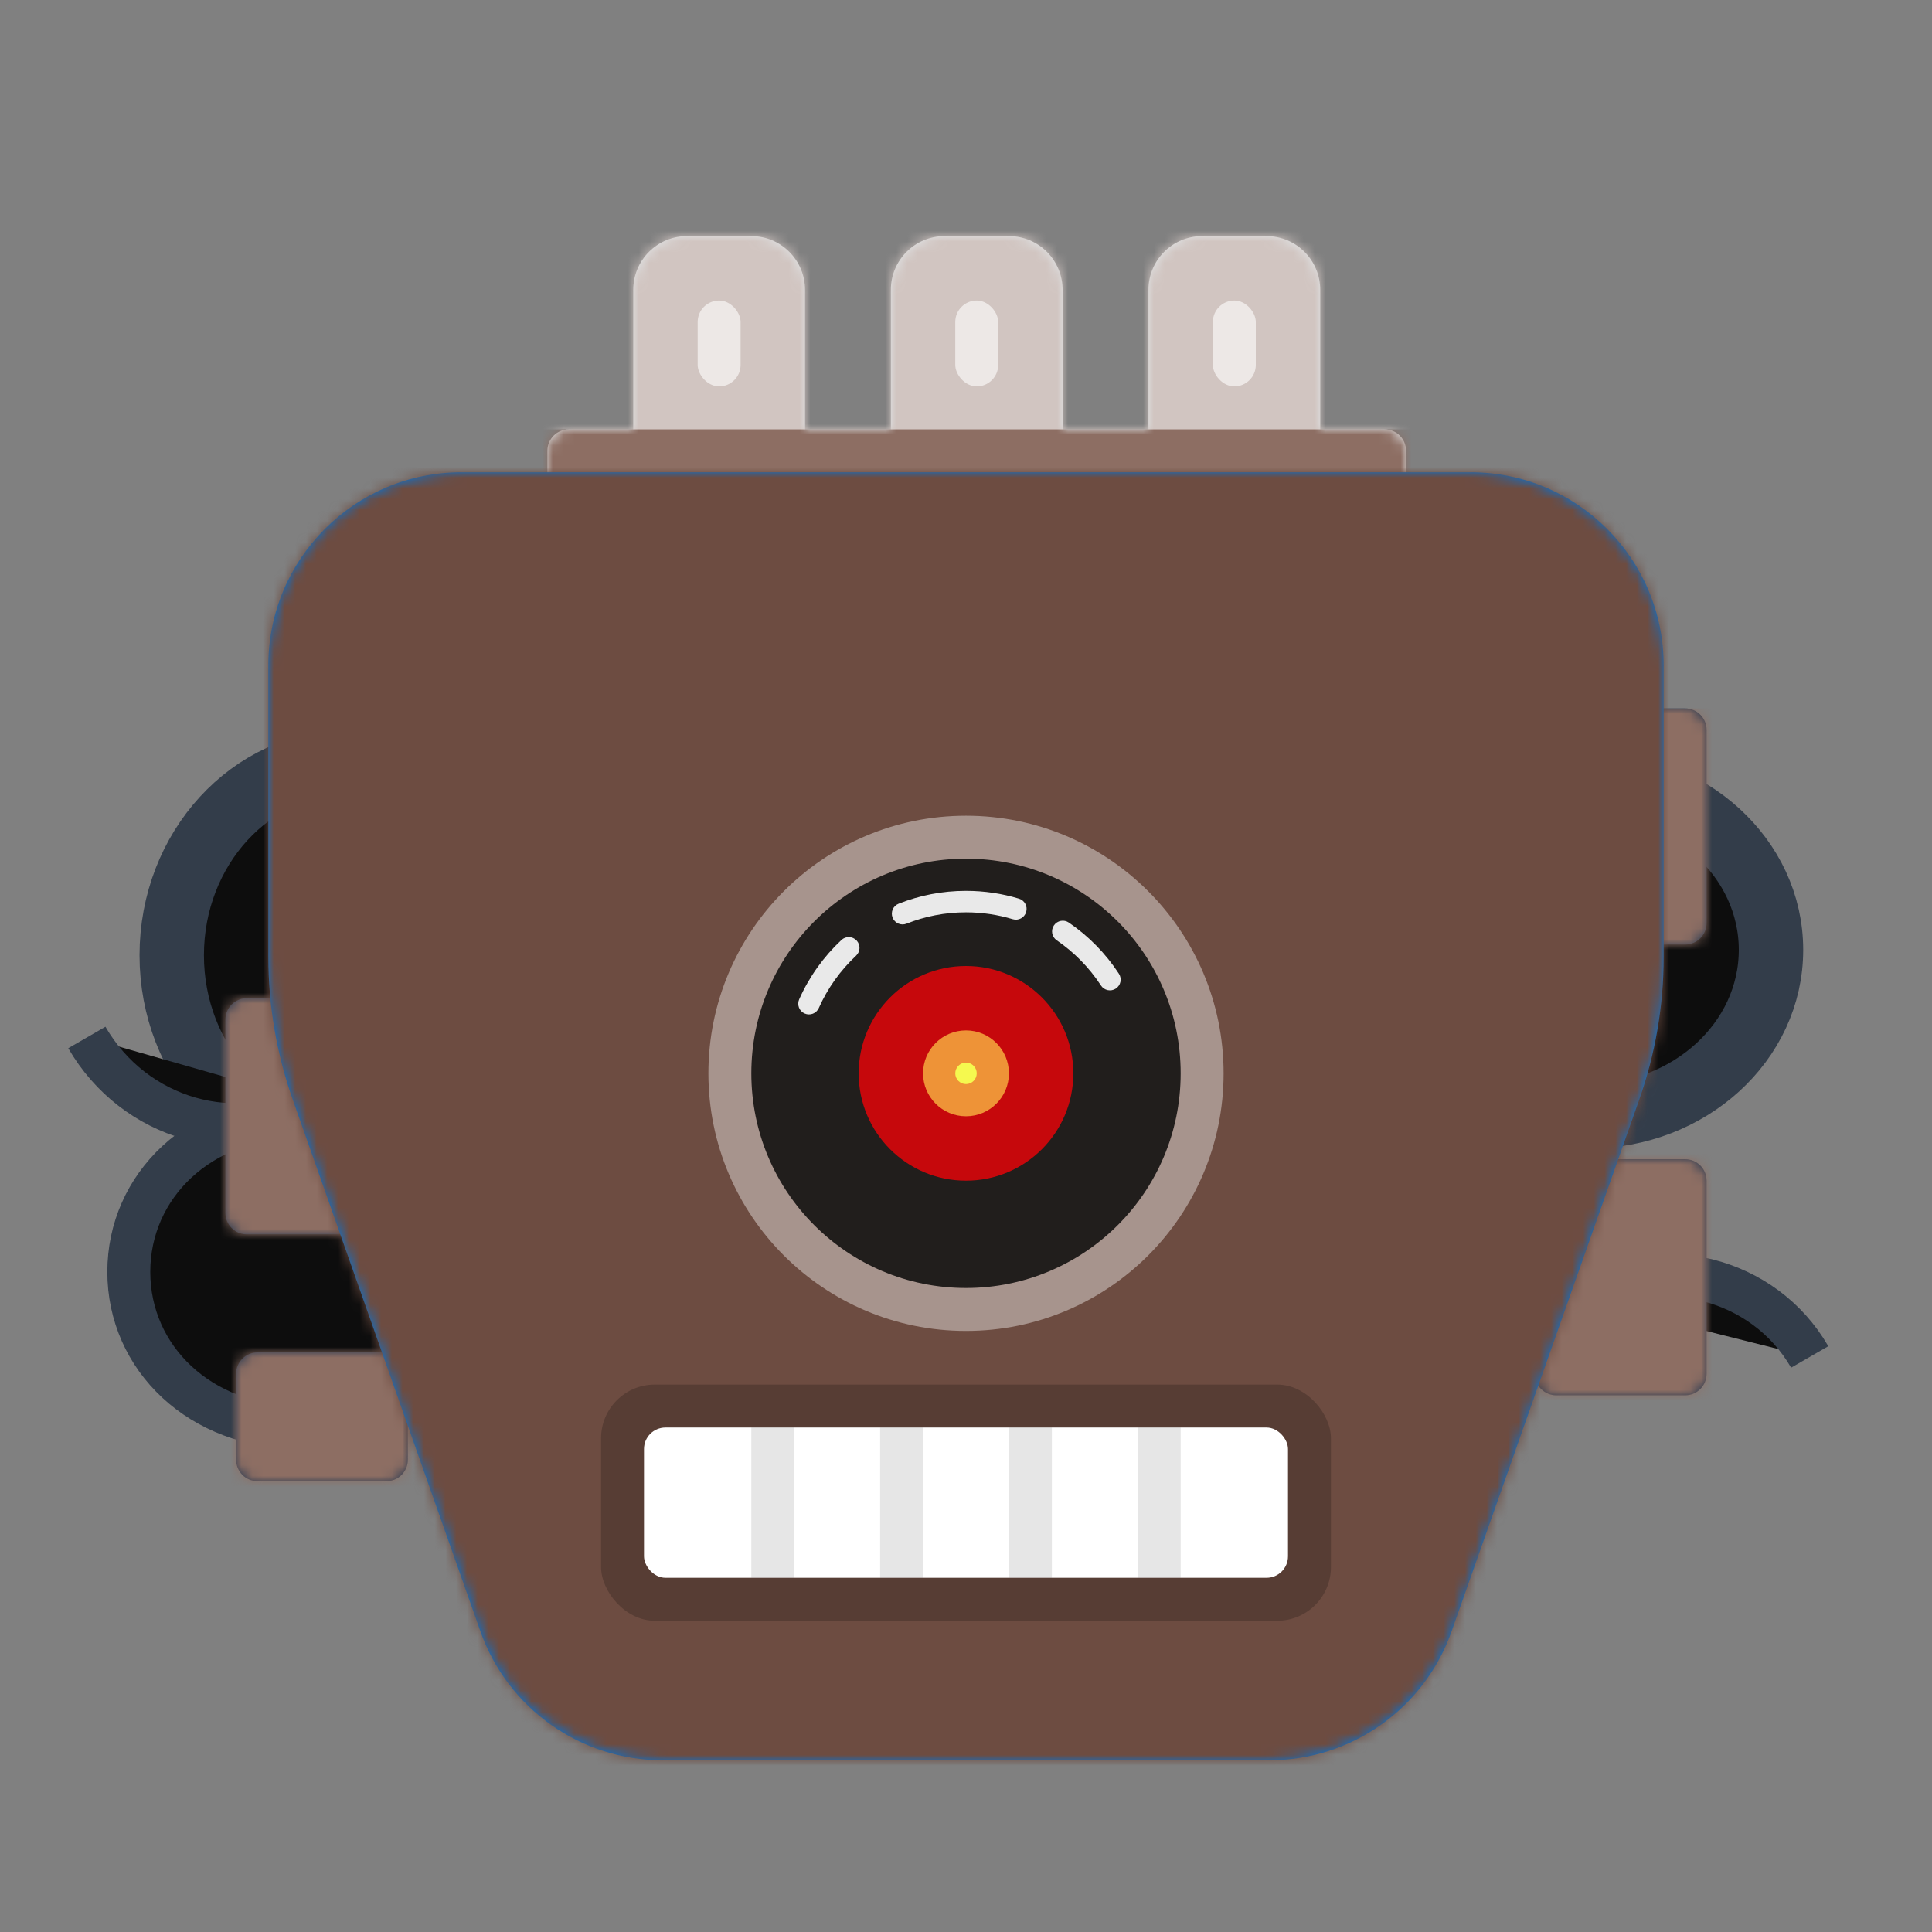 <svg xmlns:dc="http://purl.org/dc/elements/1.1/" xmlns:cc="http://creativecommons.org/ns#" xmlns:rdf="http://www.w3.org/1999/02/22-rdf-syntax-ns#" xmlns:svg="http://www.w3.org/2000/svg" xmlns="http://www.w3.org/2000/svg" viewBox="0 0 180 180"><rect x="0" y="0" width="180" height="180" fill="#808080" stroke="none"/><mask id="avatarsRadiusMask"><rect width="180" height="180" rx="0" ry="0" x="0" y="0" fill="#fff"/></mask><g mask="url(#avatarsRadiusMask)"><g transform="translate(0, 66)"><g opacity="0.9"><path fill-rule="evenodd" clip-rule="evenodd" d="M32.5 41C41.613 41 49 32.941 49 23C49 13.059 41.613 5 32.5 5C23.387 5 16 13.059 16 23C16 32.941 23.387 41 32.5 41Z" stroke="#2A3544" stroke-width="6"/><path d="M29.515 36.765C22.102 41.045 12.51 38.311 8.092 30.659" stroke="#2A3544" stroke-width="4"/><path fill-rule="evenodd" clip-rule="evenodd" d="M28 67C37.389 67 45 60.508 45 52.5C45 44.492 37.389 38 28 38C18.611 38 12 44.492 12 52.5C12 60.508 18.611 67 28 67Z" stroke="#2A3544" stroke-width="4"/><path d="M168.606 60.423C164.326 53.01 154.653 50.582 147 55" stroke="#2A3544" stroke-width="4"/><path fill-rule="evenodd" clip-rule="evenodd" d="M148 38C157.389 38 165 31.06 165 22.5C165 13.94 157.389 7 148 7C138.611 7 132 13.94 132 22.5C132 31.06 138.611 38 148 38Z" stroke="#2A3544" stroke-width="6"/></g><path fill-rule="evenodd" clip-rule="evenodd" d="M145 0C143.895 0 143 0.895 143 2V20C143 21.105 143.895 22 145 22H157C158.105 22 159 21.105 159 20V2C159 0.895 158.105 0 157 0H145ZM23 27C21.895 27 21 27.895 21 29V47C21 48.105 21.895 49 23 49H35C36.105 49 37 48.105 37 47V29C37 27.895 36.105 27 35 27H23ZM24 60C22.895 60 22 60.895 22 62V70C22 71.105 22.895 72 24 72H36C37.105 72 38 71.105 38 70V62C38 60.895 37.105 60 36 60H24ZM143 44C143 42.895 143.895 42 145 42H157C158.105 42 159 42.895 159 44V62C159 63.105 158.105 64 157 64H145C143.895 64 143 63.105 143 62V44Z" fill="#273951"/><mask id="sidesCables01Mask0" mask-type="alpha" maskUnits="userSpaceOnUse" x="21" y="0" width="138" height="72"><path fill-rule="evenodd" clip-rule="evenodd" d="M145 0C143.895 0 143 0.895 143 2V20C143 21.105 143.895 22 145 22H157C158.105 22 159 21.105 159 20V2C159 0.895 158.105 0 157 0H145ZM23 27C21.895 27 21 27.895 21 29V47C21 48.105 21.895 49 23 49H35C36.105 49 37 48.105 37 47V29C37 27.895 36.105 27 35 27H23ZM24 60C22.895 60 22 60.895 22 62V70C22 71.105 22.895 72 24 72H36C37.105 72 38 71.105 38 70V62C38 60.895 37.105 60 36 60H24ZM143 44C143 42.895 143.895 42 145 42H157C158.105 42 159 42.895 159 44V62C159 63.105 158.105 64 157 64H145C143.895 64 143 63.105 143 62V44Z" fill="white"/></mask><g mask="url(#sidesCables01Mask0)"><rect width="180" height="76" fill="#8D6E63"/></g></g><g transform="translate(41, 0)"><path fill-rule="evenodd" clip-rule="evenodd" d="M23 22C20.239 22 18 24.239 18 27V40H12C10.895 40 10 40.895 10 42V52H18H34H42H58H66H82H90V42C90 40.895 89.105 40 88 40H82V27C82 24.239 79.761 22 77 22H71C68.239 22 66 24.239 66 27V40H58V27C58 24.239 55.761 22 53 22H47C44.239 22 42 24.239 42 27V40H34V27C34 24.239 31.761 22 29 22H23Z" fill="#E1E6E8"/><mask id="topLightsMask0" mask-type="alpha" maskUnits="userSpaceOnUse" x="10" y="22" width="80" height="30"><path fill-rule="evenodd" clip-rule="evenodd" d="M23 22C20.239 22 18 24.239 18 27V40H12C10.895 40 10 40.895 10 42V52H18H34H42H58H66H82H90V42C90 40.895 89.105 40 88 40H82V27C82 24.239 79.761 22 77 22H71C68.239 22 66 24.239 66 27V40H58V27C58 24.239 55.761 22 53 22H47C44.239 22 42 24.239 42 27V40H34V27C34 24.239 31.761 22 29 22H23Z" fill="white"/></mask><g mask="url(#topLightsMask0)"><rect width="100" height="52" fill="#8D6E63"/><rect width="100" height="40" fill="white" fill-opacity="0.6"/><rect x="24" y="28" width="4" height="8" rx="2" fill="white" fill-opacity="0.6"/><rect x="48" y="28" width="4" height="8" rx="2" fill="white" fill-opacity="0.6"/><rect x="72" y="28" width="4" height="8" rx="2" fill="white" fill-opacity="0.6"/></g></g><g transform="translate(25, 44)"><path fill-rule="evenodd" clip-rule="evenodd" d="M0 18C0 8.059 8.059 0 18 0H112C121.941 0 130 8.059 130 18V45.148C130 49.683 129.229 54.185 127.72 58.461L110.239 107.991C107.699 115.187 100.896 120 93.265 120H36.735C29.104 120 22.301 115.187 19.761 107.991L2.28 58.461C0.771 54.185 0 49.683 0 45.148L0 18Z" fill="#0076DE"/><mask id="faceSquare03Mask0" mask-type="alpha" maskUnits="userSpaceOnUse" x="0" y="0" width="130" height="120"><path fill-rule="evenodd" clip-rule="evenodd" d="M0 18C0 8.059 8.059 0 18 0H112C121.941 0 130 8.059 130 18V45.148C130 49.683 129.229 54.185 127.72 58.461L110.239 107.991C107.699 115.187 100.896 120 93.265 120H36.735C29.104 120 22.301 115.187 19.761 107.991L2.28 58.461C0.771 54.185 0 49.683 0 45.148L0 18Z" fill="white"/></mask><g mask="url(#faceSquare03Mask0)"><rect x="-2" y="-2" width="134" height="124" fill="#6D4C41"/> undefined </g></g><g transform="translate(52, 124)"><rect x="4" y="5" width="68" height="22" rx="5" fill="black" fill-opacity="0.2"/><rect x="8" y="9" width="60" height="14" rx="2" fill="white"/><rect x="18" y="9" width="4" height="14" fill="black" fill-opacity="0.1"/><rect x="42" y="9" width="4" height="14" fill="black" fill-opacity="0.1"/><rect x="30" y="9" width="4" height="14" fill="black" fill-opacity="0.1"/><rect x="54" y="9" width="4" height="14" fill="black" fill-opacity="0.1"/></g><g transform="translate(38, 76)"><path fill-rule="evenodd" clip-rule="evenodd" d="M52 48C65.255 48 76 37.255 76 24C76 10.745 65.255 0 52 0C38.745 0 28 10.745 28 24C28 37.255 38.745 48 52 48Z" fill="white" fill-opacity="0.4"/><path fill-rule="evenodd" clip-rule="evenodd" d="M52 44C63.046 44 72 35.046 72 24C72 12.954 63.046 4 52 4C40.954 4 32 12.954 32 24C32 35.046 40.954 44 52 44Z" fill="black" fill-opacity="0.8"/><path d="M64.573 15.815C64.874 16.278 65.494 16.408 65.957 16.106C66.419 15.805 66.549 15.185 66.248 14.723L64.573 15.815ZM61.581 9.955C61.126 9.644 60.503 9.761 60.192 10.217C59.88 10.673 59.997 11.295 60.453 11.607L61.581 9.955ZM56.357 9.642C56.885 9.802 57.444 9.504 57.604 8.975C57.764 8.447 57.465 7.888 56.937 7.728L56.357 9.642ZM45.721 8.198C45.207 8.402 44.957 8.983 45.161 9.496C45.365 10.01 45.947 10.26 46.46 10.056L45.721 8.198ZM41.76 13.039C42.164 12.662 42.185 12.029 41.808 11.625C41.431 11.222 40.798 11.2 40.395 11.578L41.76 13.039ZM36.457 17.105C36.233 17.61 36.46 18.201 36.965 18.425C37.469 18.649 38.06 18.422 38.285 17.917L36.457 17.105ZM66.248 14.723C65.021 12.843 63.433 11.221 61.581 9.955L60.453 11.607C62.087 12.724 63.49 14.156 64.573 15.815L66.248 14.723ZM56.937 7.728C55.373 7.254 53.715 7 52 7V9C53.517 9 54.979 9.225 56.357 9.642L56.937 7.728ZM52 7C49.784 7 47.665 7.425 45.721 8.198L46.46 10.056C48.172 9.375 50.041 9 52 9V7ZM40.395 11.578C38.738 13.126 37.391 15.003 36.457 17.105L38.285 17.917C39.108 16.063 40.297 14.407 41.76 13.039L40.395 11.578Z" fill="white" fill-opacity="0.9"/><path fill-rule="evenodd" clip-rule="evenodd" d="M52 34C57.523 34 62 29.523 62 24C62 18.477 57.523 14 52 14C46.477 14 42 18.477 42 24C42 29.523 46.477 34 52 34Z" fill="#C6080C"/><path fill-rule="evenodd" clip-rule="evenodd" d="M52 28C54.209 28 56 26.209 56 24C56 21.791 54.209 20 52 20C49.791 20 48 21.791 48 24C48 26.209 49.791 28 52 28Z" fill="#EE9337"/><path fill-rule="evenodd" clip-rule="evenodd" d="M52 25C52.552 25 53 24.552 53 24C53 23.448 52.552 23 52 23C51.448 23 51 23.448 51 24C51 24.552 51.448 25 52 25Z" fill="#F5F94F"/></g></g></svg>